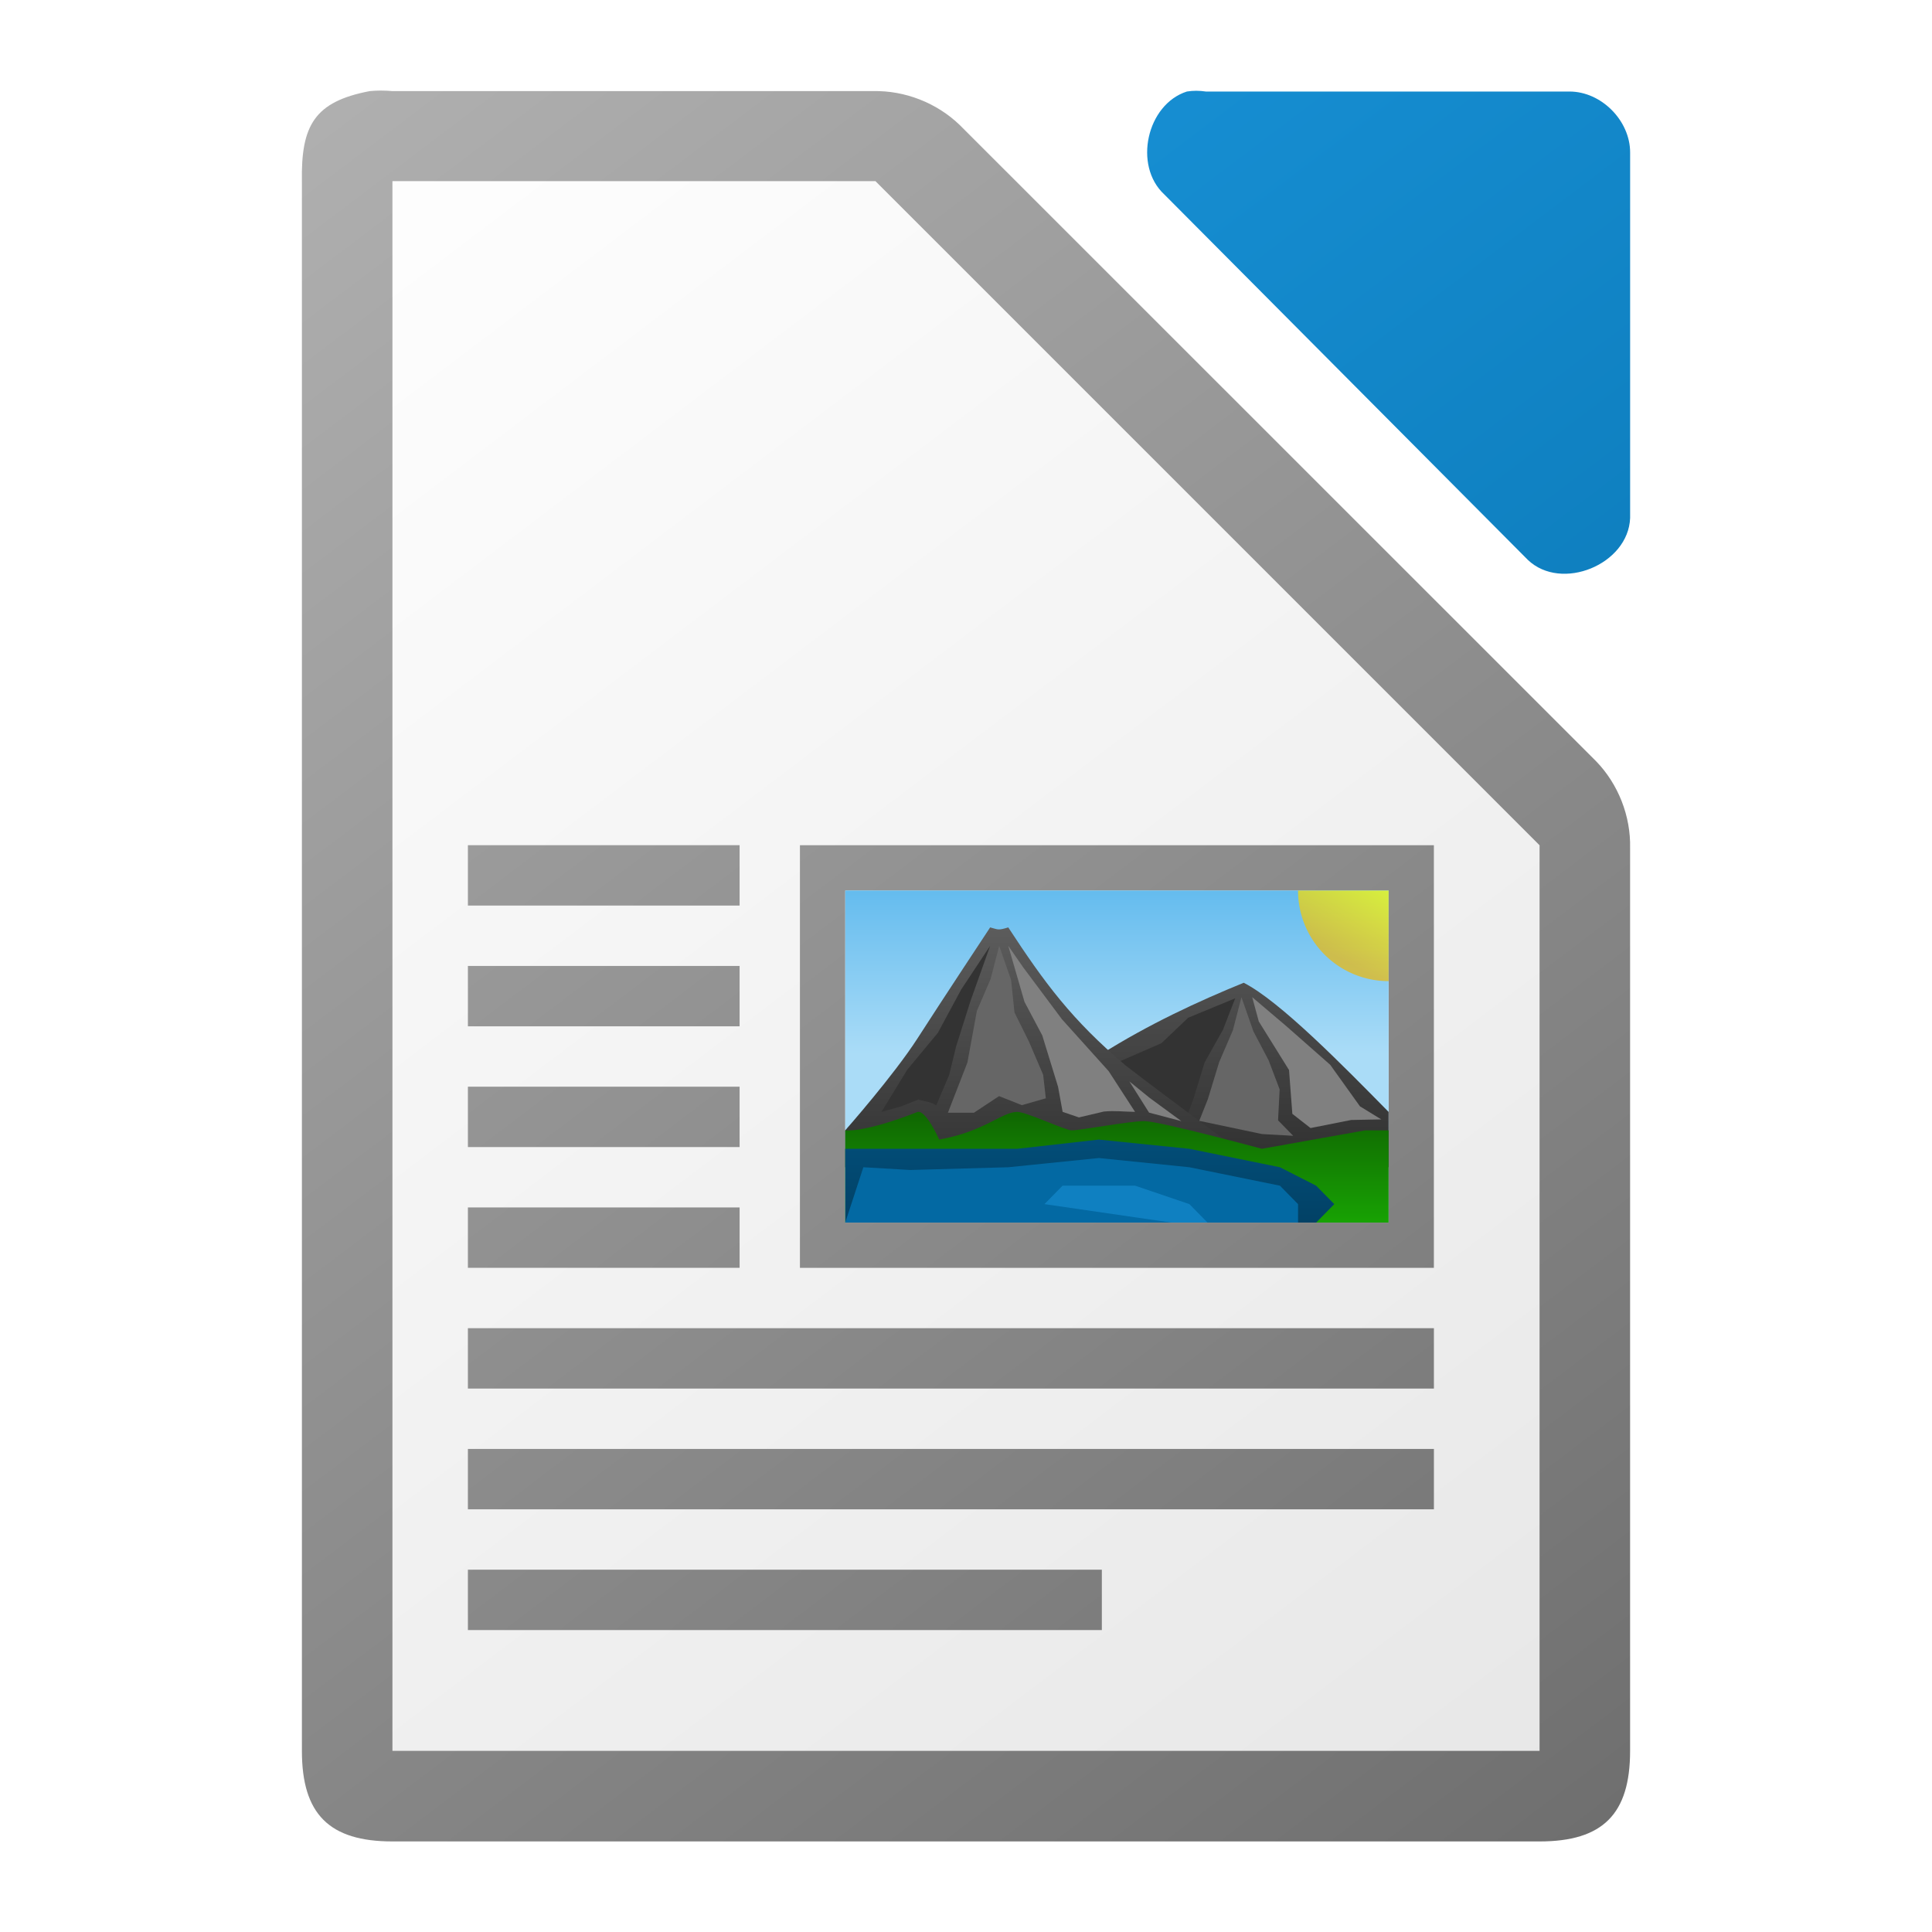 <svg height="128" width="128" xmlns="http://www.w3.org/2000/svg" xmlns:xlink="http://www.w3.org/1999/xlink"><linearGradient id="a" gradientTransform="matrix(0 .791 -1.28 0 1499.599 -290.014)" gradientUnits="userSpaceOnUse" x1="445.695" x2="441.388" y1="1103.578" y2="1099.82"><stop offset="0" stop-color="#e9b913"/><stop offset="1" stop-color="#ff0"/></linearGradient><linearGradient id="b" gradientTransform="matrix(4.2 0 0 3.911 -1392.941 -4525.054)" gradientUnits="userSpaceOnUse" x2="0" y1="1173" y2="1178"><stop offset="0" stop-color="#0369a3"/><stop offset="1" stop-color="#023f62"/></linearGradient><linearGradient id="c" gradientTransform="matrix(1.2 0 0 1.222 -281.193 850.553)" gradientUnits="userSpaceOnUse" x2="0" y1="-629.669" y2="-635.549"><stop offset="0" stop-color="#18a303"/><stop offset="1" stop-color="#106802"/></linearGradient><linearGradient id="d" gradientTransform="matrix(4.2 0 0 3.911 -1392.941 -4529.944)" gradientUnits="userSpaceOnUse" x2="0" xlink:href="#e" y1="1173" y2="1178"/><linearGradient id="e"><stop offset="0" stop-color="#666"/><stop offset="1" stop-color="#333"/></linearGradient><linearGradient id="f" gradientTransform="matrix(-4.2 0 0 3.911 1540.939 -4531.164)" gradientUnits="userSpaceOnUse" x2="0" xlink:href="#e" y1="1173" y2="1178"/><linearGradient id="g" gradientTransform="matrix(4.5 0 0 3.667 -942.979 2191.656)" gradientUnits="userSpaceOnUse" x2="0" y1="-581.638" y2="-578.638"><stop offset="0" stop-color="#63bbee"/><stop offset="1" stop-color="#aadcf7"/></linearGradient><linearGradient id="h" gradientTransform="translate(-438)" gradientUnits="userSpaceOnUse" x1="546" x2="458" xlink:href="#i" y1="122" y2="6"/><linearGradient id="i" gradientTransform="translate(0 20)" gradientUnits="userSpaceOnUse" x1="129" x2="103" y1="56" y2="24"><stop offset="0" stop-color="#6e6e6e"/><stop offset="1" stop-color="#b0b0b0"/></linearGradient><linearGradient id="j" gradientTransform="matrix(8 0 0 7.998 -873.969 -7808.767)" gradientUnits="userSpaceOnUse" x1="122.75" x2="111.75" y1="991.621" y2="977.117"><stop offset="0" stop-color="#0369a3"/><stop offset="1" stop-color="#1c99e0"/></linearGradient><linearGradient id="k" gradientUnits="userSpaceOnUse" x1="108" x2="20" y1="122" y2="6"><stop offset="0" stop-color="#e6e6e6"/><stop offset="1" stop-color="#fff"/></linearGradient><linearGradient id="l" gradientTransform="matrix(8 0 0 7.998 -873.969 -7808.767)" gradientUnits="userSpaceOnUse" x1="122.75" x2="111.75" xlink:href="#i" y1="991.621" y2="977.117"/><path d="m25.252 6c-.25 0-.501.011-.75.035-3.667.7-4.566 2.266-4.5 5.998v103.969c0 4.188 1.811 5.998 6 5.998h75.998c4.189-0 5.998-1.811 5.998-5.998v-59.818c.048-2.112-.78-4.23-2.25-5.748l-42.16-42.15c-1.518-1.469-3.638-2.299-5.75-2.25h-31.836c-.249-.024-.5-.035-.75-.035z" fill="url(#l)"/><path d="m26 12v104h76v-60l-44-44z" fill="url(#k)"/><path d="m79.262 6.014c-.21 0-.419.017-.627.049-2.662.853-3.558 4.905-1.506 6.811l24.096 24.221c2.226 2.122 6.658.306 6.775-2.775v-24.221c-0-2.114-1.913-4.035-4.016-4.035h-24.094c-.208-.032-.419-.049-.629-.049z" fill="url(#j)"/><path d="m31 55.996v4h18v-4zm21.998.002v28h42v-28zm3.002 3.002h36v22h-36zm-25 4.996v4h18v-4zm0 8v4h18v-4zm0 8v4h18v-4zm0 8v4h64v-4zm0 8v4h64v-4zm0 8v4h42v-4z" fill="url(#h)"/><path d="m56 58.999h35.999v22h-35.999z" fill="url(#g)"/><path d="m82.399 65.11c2.4 1.222 6.571 5.479 9.598 8.556v3.667h-27.599c4.801-6.111 12-9.778 18-12.222z" fill="url(#f)"/><path d="m73.587 72.214s.21-1.726.21-1.726 3.151-1.373 3.151-1.373 1.772-1.687 1.772-1.687 3.116-1.287 3.116-1.287-.813 2.085-.813 2.085-1.215 2.168-1.215 2.168-.723 2.356-.723 2.356-.5 1.357-.5 1.357-4.998-1.893-4.998-1.893z" fill="#333"/><path d="m74.6 70.61c-3.592-3.035-5.4-5.5-7.8-9.167-.702.216-.675.134-1.2 0 0 0-3.211 4.858-4.8 7.333-1.589 2.475-4.801 6.111-4.801 6.111v2.444h27.599s-6.593-4.851-8.998-6.722z" fill="url(#d)"/><path d="m91.999 74.888h-1.547s-6.853 1.222-6.853 1.222-6.772-1.833-7.791-1.833c-1.001 0-4.209.611-4.809.611-.421 0-3-1.222-3.609-1.222-1.006 0-2.166 1.299-5.166 1.833 0 0-.862-1.948-1.424-1.833-3.6 1.413-4.801 1.222-4.801 1.222v6.111h35.999s.001-6.111.001-6.111h0z" fill="url(#c)"/><path d="m56 76.11-.001 4.889h31.2s1.2-1.222 1.2-1.222-1.2-1.222-1.2-1.222-2.4-1.222-2.4-1.222-6-1.222-6-1.222-6-.611-6-.611-5.4.611-5.4.611h-7.2-4.2z" fill="url(#b)"/><path d="m58.4 73.665s1.71-2.795 1.71-2.795 2.026-2.443 2.026-2.443 1.547-2.871 1.547-2.871 1.916-2.891 1.916-2.891-1.301 3.651-1.301 3.651-.952 3.008-.952 3.008-.461 1.897-.461 1.897-.86 2.022-.86 2.022c-.346-.257-.783-.267-1.178-.397 0 0-1.127.45-1.127.45s-1.322.369-1.322.369z" fill="#333"/><path d="m75.2 73.665s-1.747-2.697-1.747-2.697-3.098-3.442-3.098-3.442-2.563-3.433-2.563-3.433-.991-1.429-.991-1.429 1.074 3.71 1.074 3.71 1.178 2.225 1.178 2.225 1.045 3.398 1.045 3.398.304 1.667.304 1.667 1.079.368 1.079.368 1.649-.389 1.649-.389c.692-.07 1.384.013 2.072.021z" fill="#808080"/><path d="m62.802 73.719s1.29-3.319 1.29-3.319.629-3.426.629-3.426.91-2.115.91-2.115.568-2.195.568-2.195.789 2.258.789 2.258.224 2.156.224 2.156.954 1.921.954 1.921.946 2.207.946 2.207.177 1.559.177 1.559-1.589.454-1.589.454-1.509-.599-1.509-.599-1.668 1.102-1.668 1.102h-1.721v-.01z" fill="#666"/><path d="m78.268 74.279s-2.102-1.543-2.102-1.543-1.342-1.091-1.342-1.091 1.304 2.069 1.304 2.069 2.141.564 2.141.564z" fill="#808080"/><path d="m80.029 72.807s.742-2.433.742-2.433.91-2.115.91-2.115.568-2.194.568-2.194.789 2.258.789 2.258 1.012 1.927 1.012 1.927.729 1.921.729 1.921-.104 2.054-.104 2.054 1.002 1.024 1.002 1.024-2.062-.114-2.062-.114-4.162-.877-4.162-.877.578-1.452.578-1.452z" fill="#666"/><path d="m91.512 74.162s-1.41-.864-1.41-.864-1.973-2.754-1.973-2.754-2.901-2.554-2.901-2.554-2.266-1.925-2.266-1.925.436 1.609.436 1.609 2.003 3.218 2.003 3.218.22 2.902.22 2.902 1.204.942 1.204.942 2.7-.535 2.7-.535l1.987-.038z" fill="#808080"/><path d="m57.2 77.332-1.2 3.667h29.999v-1.222s-1.2-1.222-1.2-1.222-6-1.222-6-1.222-6-.611-6-.611-6.0.611-6.0.611-6.494.182-6.494.182-3.106-.182-3.106-.182z" fill="#0369a3"/><path d="m69.2 79.776s1.2-1.222 1.2-1.222h4.8s3.6 1.222 3.6 1.222 1.2 1.222 1.2 1.222h-2.4s-8.4-1.222-8.4-1.222z" fill="#1c99e0" opacity=".5"/><path d="m91.999 65.003a6 6 0 0 1 -6-6h6z" fill="url(#a)" opacity=".74"/></svg>